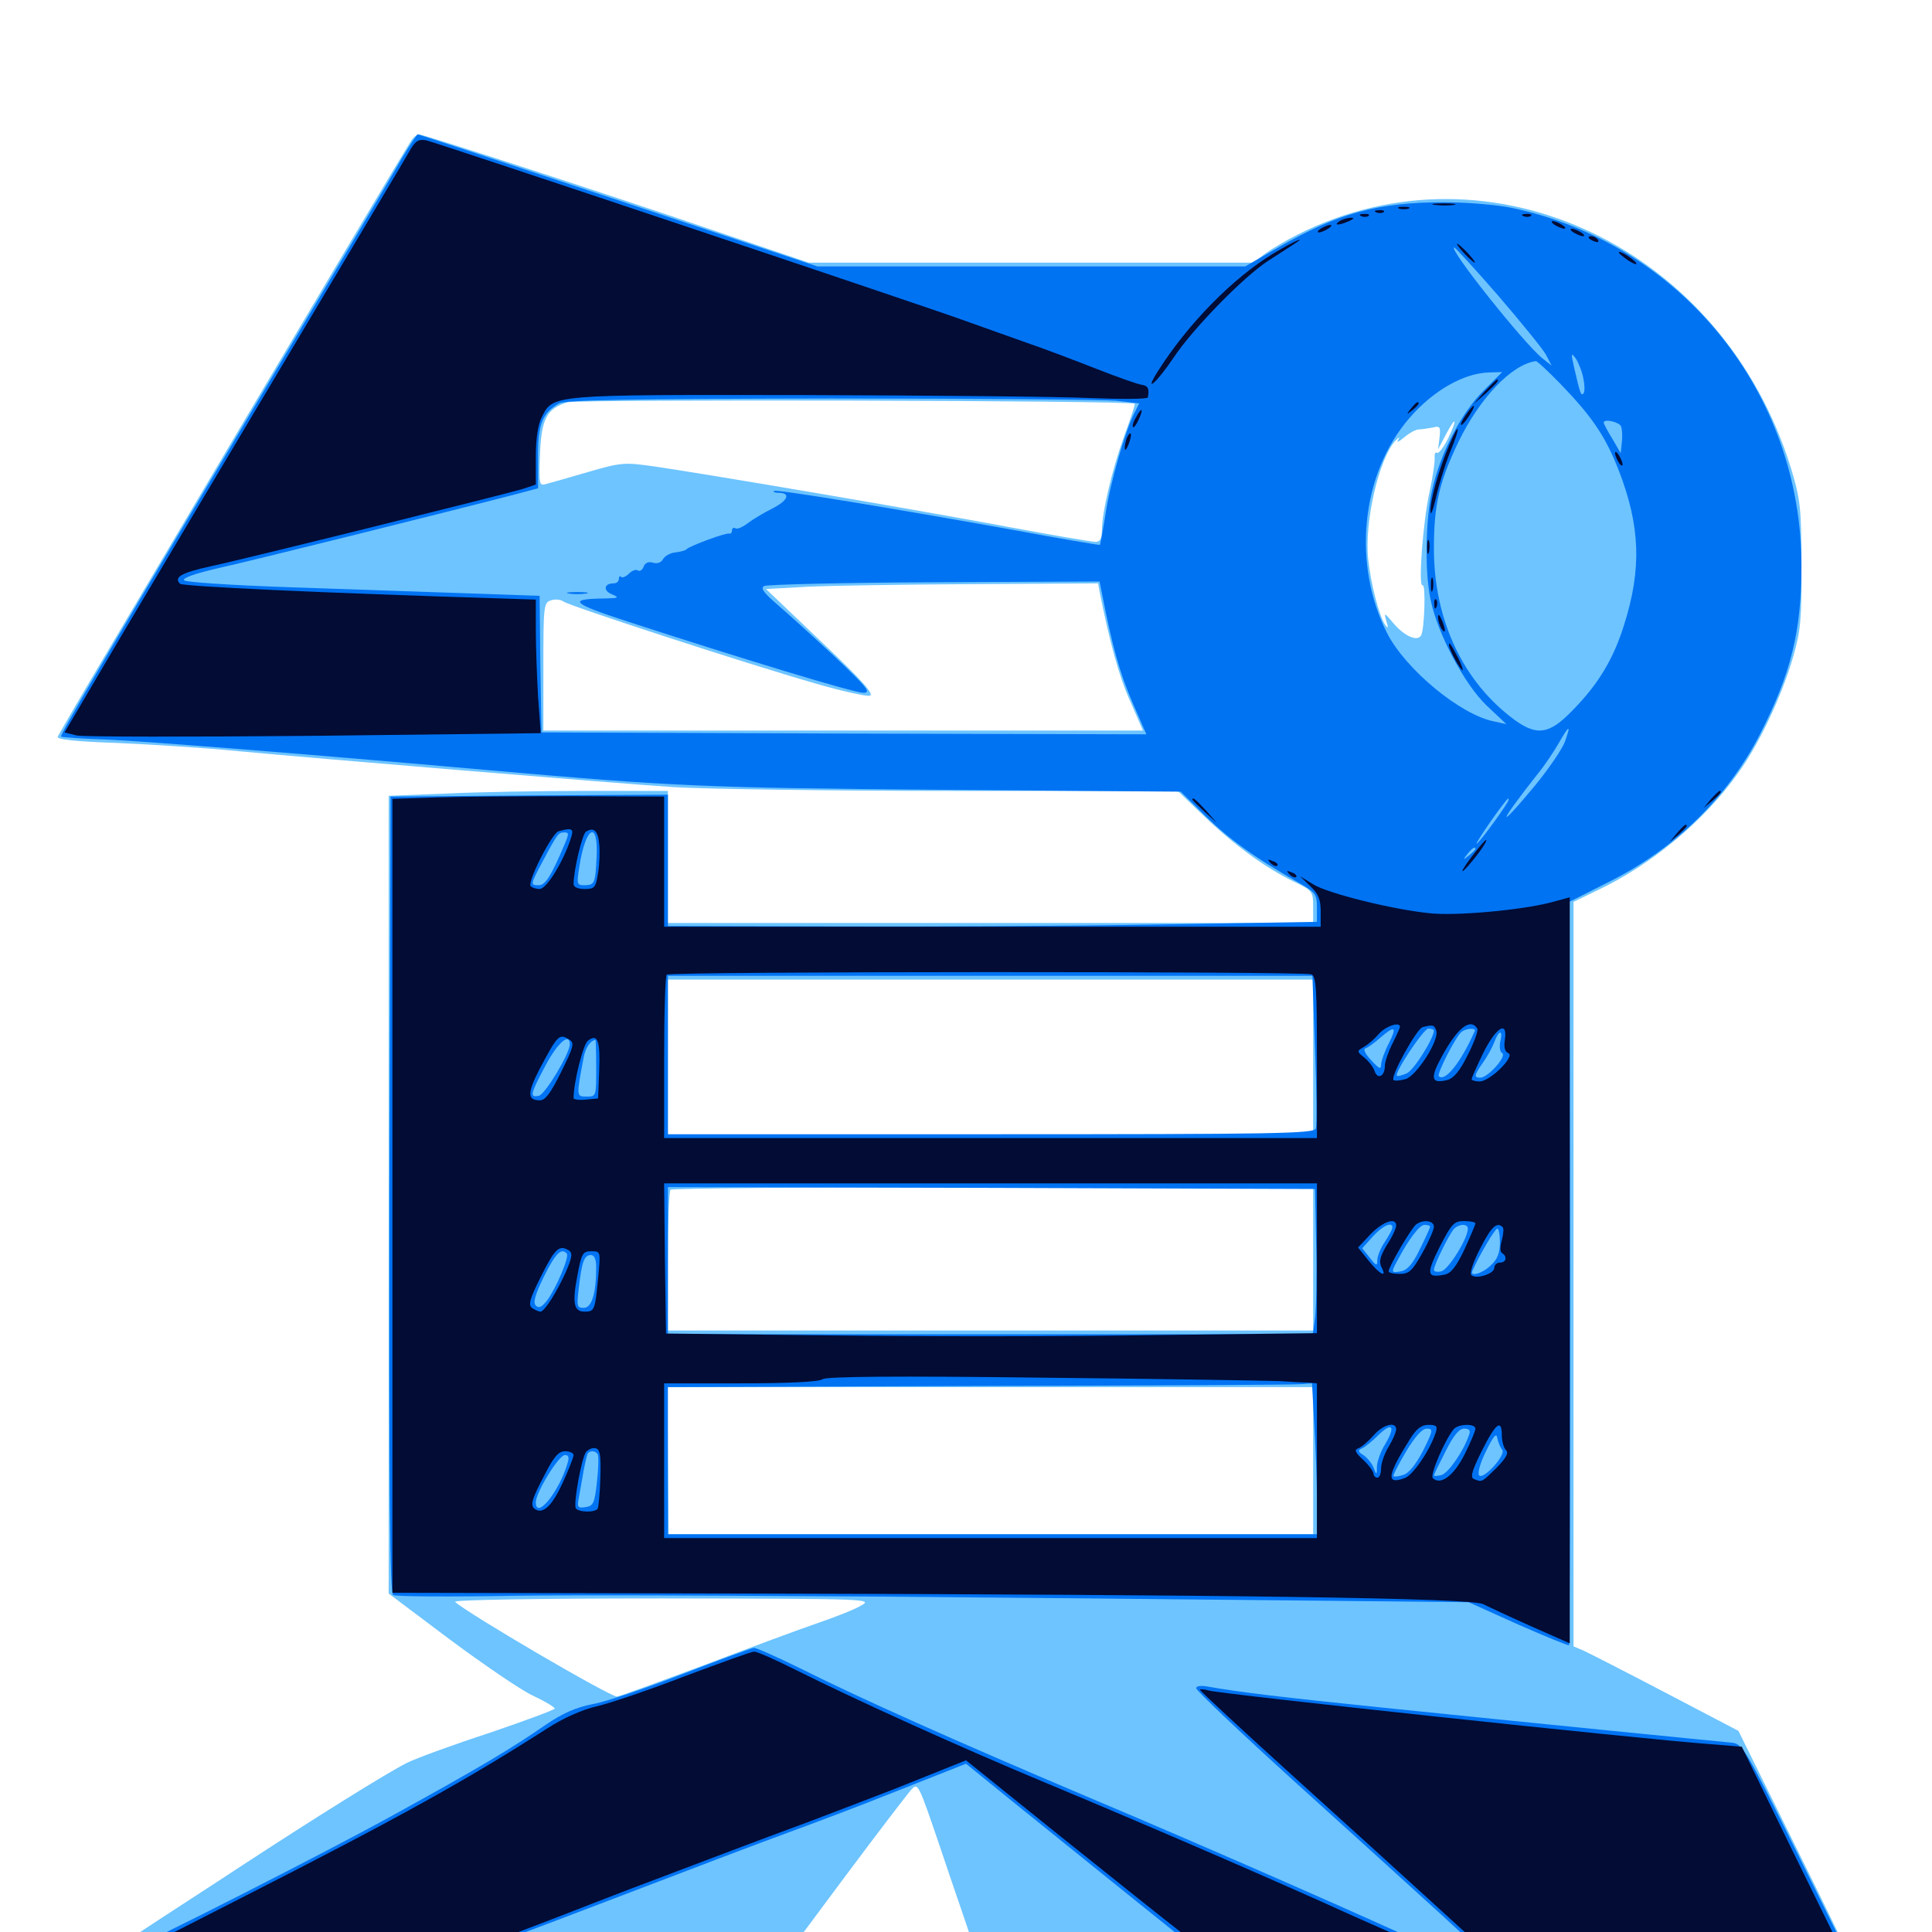 <svg xmlns="http://www.w3.org/2000/svg" viewBox="0 -1000 1000 1000">
	<path fill="#6dc4ff" d="M213.477 -928.125C211.719 -925.977 160.742 -840.234 58.008 -666.797C42.969 -641.602 30.469 -619.922 29.883 -618.75C29.297 -617.188 38.867 -616.211 60.938 -615.43C78.516 -614.648 106.836 -612.891 124.023 -611.133C168.359 -607.031 313.867 -594.922 348.633 -592.578C364.844 -591.602 430.078 -590.625 493.75 -590.625H609.57L623.242 -577.539C638.477 -562.891 654.688 -550.977 669.531 -543.75C679.297 -539.062 679.688 -538.672 679.688 -530.664V-522.266H512.695H345.703V-556.445V-590.625H303.125C279.492 -590.625 247.07 -590.039 230.859 -589.258L201.172 -588.086V-381.641V-175.195L232.617 -151.562C250 -138.672 269.336 -125.391 275.586 -122.461C281.836 -119.531 287.109 -116.406 287.109 -115.625C287.109 -115.039 271.875 -109.375 253.516 -103.125C234.961 -97.07 215.625 -90.039 210.547 -87.5C200.391 -82.422 162.5 -58.789 124.023 -33.594C110.156 -24.414 86.719 -9.375 72.266 0.195L45.898 17.188L81.055 15.82C100.391 15.234 181.25 14.648 260.742 14.453H405.273L436.523 -27.539C453.711 -50.586 469.531 -71.289 471.484 -73.438C475.195 -77.539 475.195 -77.344 486.719 -43.555C492.969 -24.805 500.195 -4.102 502.344 2.539L506.641 14.844H534.961C550.781 15.039 610.547 15.43 667.969 16.016C847.266 17.578 958.984 17.773 958.984 16.211C958.789 15.625 945.508 -11.914 929.297 -44.531L899.805 -104.102L862.5 -123.633C841.992 -134.375 822.852 -144.141 819.922 -145.508L814.453 -147.852V-340.625V-533.203L826.562 -539.062C854.492 -552.148 882.031 -575 899.609 -599.805C910.547 -614.844 922.266 -639.844 928.125 -659.961C932.031 -673.633 932.617 -679.688 932.422 -707.812C932.422 -736.914 931.836 -741.602 927.148 -757.227C892.188 -871.484 771.875 -928.906 671.875 -878.711C666.016 -875.781 658.398 -871.289 654.883 -868.75L648.633 -864.062H533.594H418.555L371.875 -879.883C319.531 -897.852 219.141 -930.469 216.797 -930.469C216.016 -930.469 214.453 -929.297 213.477 -928.125ZM587.305 -791.016C587.695 -790.82 585.156 -783.203 581.836 -774.219C575.586 -756.836 570.312 -734.57 570.312 -725.195C570.312 -721.094 569.336 -719.531 566.992 -719.531C565.039 -719.531 544.531 -723.047 521.484 -727.344C474.609 -736.133 363.086 -755.078 338.477 -758.594C323.438 -760.742 321.68 -760.742 304.297 -755.664C294.336 -752.734 284.57 -750 282.422 -749.414C279.102 -748.438 278.906 -749.609 279.492 -765.039C280.273 -783.398 283.008 -788.477 293.75 -791.797C299.023 -793.359 585.742 -792.773 587.305 -791.016ZM749.609 -773.242C747.266 -768.555 744.727 -765.039 743.75 -765.625C742.969 -766.211 742.383 -765.039 742.578 -763.086C742.773 -761.133 741.602 -752.93 739.844 -744.922C736.523 -730.078 733.984 -695.703 736.328 -697.07C738.086 -698.047 737.305 -673.828 735.547 -671.094C733.594 -667.773 726.953 -670.703 721.289 -677.344C716.602 -683.008 716.211 -683.203 717.578 -678.516C718.75 -674.805 718.555 -674.414 716.992 -676.562C713.867 -681.055 709.57 -697.656 708.203 -710.352C706.055 -729.492 713.672 -762.5 722.266 -771.875C724.023 -773.828 724.805 -774.023 723.633 -772.266C722.656 -770.703 724.023 -771.289 726.562 -773.438C729.297 -775.781 732.812 -777.734 734.375 -777.734C735.938 -777.734 739.258 -778.32 741.602 -778.711C745.312 -779.688 745.703 -779.102 745.117 -773.633L744.336 -767.383L748.242 -774.805C753.516 -784.961 754.688 -783.789 749.609 -773.242ZM569.141 -693.75C574.414 -667.383 579.297 -649.609 584.961 -637.109L591.602 -621.875H436.328H281.25V-654.883C281.25 -686.523 281.445 -688.086 285.156 -689.258C287.5 -690.039 290.234 -689.648 291.602 -688.672C294.336 -686.523 385.742 -656.641 421.875 -646.289C435.156 -642.383 447.852 -639.648 450 -639.844C452.93 -640.234 447.266 -646.875 425.195 -667.773L396.484 -695.117L417.578 -696.289C429.102 -696.875 467.773 -697.461 503.32 -697.656L568.359 -698.047ZM679.688 -452.93V-412.891H512.695H345.703V-452.93V-492.969H512.695H679.688ZM679.688 -348.438V-311.328H512.695H345.703V-347.07C345.703 -366.797 346.289 -383.594 347.07 -384.18C347.656 -384.961 422.852 -385.547 514.062 -385.547H679.688ZM679.688 -243.945V-205.859H512.891H346.094L345.703 -243.945L345.508 -282.031H512.695H679.688ZM445.312 -168.75C441.602 -166.602 431.445 -162.695 422.852 -159.766C414.258 -156.836 387.891 -147.07 364.258 -138.086C340.625 -129.297 320.508 -121.875 319.336 -121.875C315.43 -121.875 241.406 -165.234 235.547 -170.898C234.375 -171.875 276.562 -172.656 342.969 -172.656C451.562 -172.461 452.148 -172.461 445.312 -168.75Z"/>
	<path fill="#0073f3" d="M207.617 -917.383C203.516 -909.961 173.242 -859.375 140.625 -804.492C51.367 -654.492 30.859 -619.727 31.641 -618.75C32.031 -618.359 42.969 -617.578 55.859 -617.188C76.562 -616.211 158.398 -609.766 252.93 -601.367C348.242 -592.969 364.844 -592.188 487.695 -591.211L611.133 -590.234L624.414 -577.148C636.914 -565.039 650.391 -555.469 672.461 -542.969C680.859 -538.086 681.641 -537.109 681.641 -530.273V-522.852L600.195 -521.484C555.273 -520.703 479.688 -520.312 432.227 -520.508L345.703 -520.703V-554.688V-588.672L274.023 -588.281L202.148 -587.695L201.562 -381.836C201.367 -225.977 201.758 -175.391 203.516 -174.414C204.688 -173.633 232.617 -173.438 265.43 -174.023C298.242 -174.609 423.047 -174.023 542.578 -172.852L760.156 -170.703L785.742 -159.18C800 -152.93 811.914 -148.047 812.109 -148.438C812.5 -148.633 812.695 -235.352 812.695 -341.016L812.305 -533.203L832.422 -543.359C866.992 -560.547 894.141 -587.305 910.938 -619.922C926.953 -651.172 932.422 -673.242 932.422 -706.836C932.617 -796.68 870.312 -873.828 782.617 -892.383C775.195 -893.945 759.375 -895.312 747.461 -895.312C713.086 -895.312 692.383 -889.648 661.523 -871.875L644.531 -862.109H533.789H423.047L320.117 -896.289C263.477 -915.039 216.602 -930.469 216.211 -930.469C215.82 -930.469 211.914 -924.609 207.617 -917.383ZM775.391 -847.07C787.305 -833.203 798.438 -819.531 800.195 -816.406L803.125 -810.742L798.438 -814.453C788.867 -822.07 749.219 -871.875 752.734 -871.875C753.32 -871.875 763.477 -860.742 775.391 -847.07ZM819.531 -804.102C820.312 -800.391 820.312 -796.875 819.531 -796.289C818.359 -795.117 817.969 -795.898 814.844 -809.375C813.086 -817.188 813.086 -817.773 815.625 -814.453C816.992 -812.305 818.945 -807.617 819.531 -804.102ZM807.812 -801.172C824.219 -784.18 831.055 -774.023 837.891 -756.445C849.023 -727.734 849.805 -705.469 840.625 -676.562C835.156 -658.984 827.344 -645.898 813.867 -632.227C801.953 -619.922 795.703 -618.945 783.984 -627.344C757.422 -646.875 742.188 -678.906 742.188 -716.016C742.188 -738.867 744.922 -750.391 754.883 -771.289C766.016 -794.141 782.422 -811.328 794.922 -813.086C795.508 -813.281 801.367 -807.812 807.812 -801.172ZM767.773 -797.656C756.445 -786.328 745.703 -765.82 741.406 -746.875C737.891 -732.031 737.305 -704.492 740.43 -689.844C743.945 -672.07 758.203 -645.508 769.531 -634.766L779.688 -625.195L773.438 -626.562C756.055 -629.883 727.539 -653.516 717.969 -672.266C699.805 -708.203 704.492 -754.688 729.492 -783.594C741.797 -797.852 757.812 -807.031 771.094 -807.227L777.539 -807.422ZM577.734 -792.578L589.648 -791.211L587.109 -786.133C582.422 -776.953 574.609 -750.195 572.266 -734.18C570.898 -725.586 569.531 -718.359 569.336 -717.969C569.141 -717.773 549.219 -721.094 525.195 -725.586C462.109 -736.914 401.758 -746.875 400.586 -745.898C400.195 -745.312 401.172 -744.922 402.93 -744.922C409.375 -744.922 408.008 -741.016 400 -736.914C395.312 -734.57 389.453 -731.055 386.914 -729.102C384.375 -727.148 381.641 -725.977 380.664 -726.562C379.688 -727.148 378.906 -726.562 378.906 -725.586C378.906 -724.414 378.32 -723.633 377.539 -723.828C375.781 -724.414 357.031 -717.383 355.469 -715.82C354.883 -715.039 352.344 -714.453 349.609 -714.062C347.07 -713.867 344.141 -712.305 343.164 -710.547C342.188 -708.789 340.039 -708.008 337.891 -708.789C335.742 -709.375 333.984 -708.789 333.203 -706.836C332.617 -705.078 331.25 -704.102 330.273 -704.688C329.297 -705.469 327.148 -704.688 325.586 -703.125C324.023 -701.562 322.266 -700.781 321.484 -701.367C320.898 -702.148 320.312 -701.562 320.312 -700.391C320.312 -699.023 319.141 -698.047 317.578 -698.047C312.5 -698.047 312.109 -694.141 316.797 -692.383C320.703 -690.625 320.312 -690.43 313.477 -690.234C293.359 -690.039 295.312 -687.891 325.391 -678.125C384.766 -658.789 442.188 -641.406 446.875 -641.406C451.172 -641.406 448.828 -644.141 432.031 -660.156C421.094 -670.312 407.812 -682.422 402.539 -686.914C395.312 -693.164 393.555 -695.508 395.508 -696.68C397.07 -697.461 436.719 -698.438 483.789 -698.633L569.141 -699.023L570.508 -692.188C575.781 -665.234 579.492 -651.953 585.938 -636.914L593.359 -619.922L436.719 -620.312L280.273 -620.898L279.688 -656.25L279.297 -691.602L239.648 -692.969C217.969 -693.75 176.953 -695.117 148.633 -696.094C120.312 -697.07 96.289 -698.633 95.312 -699.609C94.141 -700.781 100.977 -703.125 112.695 -705.859C129.688 -709.57 236.133 -736.133 266.797 -744.141L278.516 -747.266V-763.086C278.32 -780.273 280.664 -786.328 289.453 -791.211C292.969 -792.969 324.609 -793.555 429.883 -793.75C504.688 -793.75 571.289 -793.164 577.734 -792.578ZM839.062 -779.297C839.648 -777.734 839.844 -774.023 839.453 -770.898L838.867 -765.43L834.57 -772.852C832.031 -776.953 830.078 -780.664 830.078 -781.25C830.078 -783.398 838.086 -781.641 839.062 -779.297ZM809.961 -616.016C808.594 -612.305 801.562 -601.953 794.336 -593.164C774.023 -568.75 775.391 -573.438 795.898 -599.414C799.414 -603.711 804.297 -610.938 806.836 -615.43C812.305 -625 813.281 -625.195 809.961 -616.016ZM780.078 -584.375C776.367 -578.32 765.234 -563.281 764.258 -563.281C763.867 -563.281 767.188 -568.555 771.68 -575C776.172 -581.445 780.273 -586.719 780.664 -586.719C781.055 -586.719 780.859 -585.547 780.078 -584.375ZM292.188 -562.891C285.352 -546.68 282.227 -541.797 278.906 -541.797C274.414 -541.797 274.414 -541.992 280.859 -554.102C288.672 -568.75 289.062 -569.141 292.188 -569.141C294.531 -569.141 294.531 -568.359 292.188 -562.891ZM308.789 -556.445C308.203 -542.773 307.812 -541.797 302.344 -541.797C298.633 -541.797 298.438 -542.578 299.805 -550.977C302.93 -572.07 309.766 -576.172 308.789 -556.445ZM763.672 -560.547C763.672 -560.156 762.109 -558.594 760.352 -557.227C757.227 -554.688 757.031 -554.883 759.57 -558.008C762.109 -561.133 763.672 -562.109 763.672 -560.547ZM680.664 -456.836C681.445 -435.938 681.641 -417.578 681.055 -415.82C679.883 -413.281 661.133 -412.891 512.695 -412.891H345.703V-453.906V-494.922H512.5H679.297ZM718.75 -459.766C716.602 -455.664 714.844 -450.586 714.844 -448.828C714.844 -446.289 713.672 -446.875 709.766 -451.172C706.445 -454.688 705.469 -457.031 706.836 -457.422C708.203 -457.812 711.523 -460.352 714.453 -462.891C722.07 -469.531 723.242 -468.555 718.75 -459.766ZM742.188 -466.602C742.188 -462.5 731.445 -445.508 727.93 -444.336C725.586 -443.359 723.438 -442.773 723.047 -443.164C721.484 -444.531 736.914 -467.578 739.258 -467.578C740.82 -467.578 742.188 -467.188 742.188 -466.602ZM763.281 -466.211C756.055 -449.805 747.852 -439.844 744.727 -442.969C743.555 -444.141 753.906 -464.258 756.641 -466.016C759.375 -467.969 764.258 -467.969 763.281 -466.211ZM776.562 -460.938C775.977 -458.203 776.367 -455.469 777.539 -454.883C780.078 -453.32 770.117 -442.188 766.211 -442.188C762.695 -442.188 763.086 -443.555 767.578 -450C769.727 -452.93 772.266 -457.617 773.438 -460.547C775.781 -466.992 778.125 -467.188 776.562 -460.938ZM294.922 -459.375C294.727 -454.297 282.031 -433.398 278.906 -432.812C274.023 -431.836 274.414 -433.594 282.422 -448.633C288.672 -460.352 294.922 -465.82 294.922 -459.375ZM308.594 -447.07C308.594 -432.617 308.594 -432.422 303.711 -432.422C298.242 -432.422 298.242 -432.227 302.148 -452.93C303.125 -457.812 305.664 -461.523 308.203 -461.719C308.398 -461.719 308.594 -455.078 308.594 -447.07ZM681.25 -355.273C681.641 -339.258 681.25 -322.266 680.664 -317.773L679.492 -309.375H512.5H345.703V-347.461V-385.547L513.281 -385.156L680.664 -384.57ZM720.703 -364.648C720.703 -363.672 718.945 -360.547 716.797 -357.227C714.648 -354.102 712.891 -349.805 712.891 -347.656C712.891 -344.531 712.305 -344.727 708.984 -349.023L705.078 -353.906L710.547 -359.961C715.43 -365.43 720.703 -367.969 720.703 -364.648ZM740.234 -365.039C740.234 -364.648 737.891 -359.375 734.961 -353.516C731.445 -346.094 728.516 -342.578 725.195 -341.992C720.117 -341.016 719.922 -341.406 723.047 -347.07C729.102 -358.594 734.766 -366.016 737.305 -366.016C738.867 -366.016 740.234 -365.625 740.234 -365.039ZM759.766 -364.062C759.766 -358.984 749.805 -342.969 746.094 -341.992C743.945 -341.406 742.188 -341.797 742.188 -342.773C742.188 -345.117 749.609 -360.156 752.344 -363.672C754.883 -366.602 759.766 -366.797 759.766 -364.062ZM776.367 -356.836C776.367 -351.562 775 -348.047 771.68 -345.117C767.383 -340.82 760.547 -338.867 762.109 -342.188C765.82 -350.586 773.828 -364.062 775 -364.062C775.781 -364.062 776.367 -360.742 776.367 -356.836ZM293.359 -351.172C294.922 -349.805 287.891 -333.203 283.203 -326.953C280.469 -323.438 278.906 -322.656 277.344 -324.219C275.781 -325.781 276.953 -329.883 281.641 -339.453C287.5 -351.172 290.43 -354.297 293.359 -351.172ZM308.594 -344.141C308.594 -330.273 306.25 -323.047 302.148 -323.047C298.633 -323.047 298.438 -323.828 299.609 -333.594C301.172 -346.875 302.344 -350.391 305.859 -350.391C307.617 -350.391 308.594 -348.242 308.594 -344.141ZM680.273 -262.109C681.055 -250 681.641 -232.422 681.641 -223.047V-205.859H513.672H345.703V-243.945V-282.031L507.422 -282.617C596.289 -282.812 671.289 -283.203 674.023 -283.594L679.102 -283.984ZM716.992 -252.539C714.648 -248.828 712.891 -243.75 712.695 -241.016C712.695 -236.328 712.5 -236.328 710.938 -240.43C709.961 -242.773 707.617 -245.508 705.664 -246.875C702.93 -248.438 702.734 -249.414 704.688 -250.195C706.25 -250.781 710.156 -253.906 713.477 -257.227C720.703 -264.258 722.461 -261.719 716.992 -252.539ZM736.523 -249.023C732.617 -241.602 729.102 -237.305 726.172 -236.523C723.828 -235.742 721.484 -235.547 721.289 -235.938C720.898 -236.328 723.828 -241.992 727.734 -248.633C732.422 -256.445 736.133 -260.547 738.477 -260.547C741.992 -260.547 741.797 -259.57 736.523 -249.023ZM760.352 -257.227C757.422 -248.633 749.609 -237.5 746.094 -236.523C743.945 -235.938 742.188 -235.938 742.188 -236.328C742.188 -236.719 744.922 -242.383 748.242 -248.828C752.344 -257.031 755.273 -260.547 757.812 -260.547C760.547 -260.547 761.328 -259.57 760.352 -257.227ZM777.539 -249.609C779.688 -247.07 767.969 -233.984 765.625 -236.328C764.648 -237.305 766.016 -242.578 769.141 -248.828C773.047 -256.836 774.609 -258.594 775 -255.664C775.391 -253.516 776.562 -250.781 777.539 -249.609ZM309.375 -247.266C309.961 -246.289 309.766 -239.844 308.984 -233.008C307.812 -221.875 307.031 -220.508 303.125 -219.922C299.023 -219.336 298.633 -219.727 299.609 -224.805C300.195 -227.734 301.172 -233.789 301.953 -238.086C302.734 -242.383 303.711 -246.484 304.102 -247.461C305.273 -249.414 308.203 -249.219 309.375 -247.266ZM293.75 -242.578C289.258 -227.539 277.344 -213.086 277.344 -222.461C277.344 -227.539 289.258 -246.875 292.383 -246.875C294.336 -246.875 294.727 -245.703 293.75 -242.578ZM294.531 -692.773C291.992 -693.164 293.945 -693.555 298.828 -693.555C303.711 -693.555 305.664 -693.164 303.32 -692.773C300.781 -692.383 296.875 -692.383 294.531 -692.773ZM353.516 -133.594C334.766 -126.367 313.672 -119.141 306.836 -117.969C297.852 -116.211 291.016 -113.086 282.422 -107.227C264.648 -94.922 248.633 -85.352 204.688 -61.133C167.969 -40.82 77.539 5.078 63.086 10.938C59.57 12.305 56.641 13.867 56.641 14.648C56.641 16.797 228.906 15.039 237.305 12.695C241.602 11.523 277.148 -1.758 316.406 -16.797C355.664 -31.836 396.875 -47.461 408.203 -51.562C419.531 -55.664 444.922 -65.234 464.453 -73.047L500 -87.109L523.828 -67.773C537.109 -57.031 566.016 -33.789 588.281 -15.82L628.906 16.797L693.75 16.602L758.789 16.406L742.188 8.594C711.719 -5.664 625.195 -43.75 562.5 -70.117C493.359 -99.414 445.703 -120.703 414.062 -136.523C402.148 -142.383 391.602 -147.07 390.234 -147.07C388.867 -146.875 372.266 -140.82 353.516 -133.594ZM619.141 -126.172C619.141 -125 641.797 -103.516 669.336 -78.516C697.07 -53.516 731.836 -21.875 746.875 -8.203L774.023 16.797H866.406H958.789L930.469 -40.43C902.734 -96.289 901.953 -97.461 895.898 -98.047C887.109 -98.828 785.352 -108.984 716.797 -116.016C663.672 -121.484 642.188 -124.023 625.586 -126.953C621.68 -127.734 619.141 -127.344 619.141 -126.172Z"/>
	<path fill="#020c35" d="M212.695 -923.047C211.133 -920.117 183.008 -873.047 150.391 -818.164C117.773 -763.477 78.125 -696.68 62.109 -669.727L33.398 -620.898L39.648 -619.336C43.164 -618.555 98.633 -618.555 162.891 -619.141L279.883 -620.508L278.516 -639.258C277.93 -649.609 277.344 -665.039 277.344 -673.828V-689.648L265.234 -690.039C163.867 -693.164 94.531 -696.484 93.164 -697.852C89.844 -701.172 93.75 -703.516 108.789 -706.836C128.906 -711.133 262.891 -744.531 271.094 -747.07L277.344 -749.219V-763.672C277.344 -773.242 278.516 -780.469 280.469 -784.18C286.328 -795.898 285.156 -795.703 416.406 -795.508C482.227 -795.312 549.023 -794.727 565.039 -793.945C580.859 -793.359 593.945 -793.359 594.141 -794.336C594.922 -798.828 594.336 -800.195 591.211 -800.781C589.258 -800.977 578.711 -804.688 567.773 -808.984C556.836 -813.281 540.43 -819.531 531.25 -822.656C522.07 -825.977 508.008 -830.859 500 -833.789C475.781 -842.578 225.977 -926.172 220.703 -927.344C216.797 -928.125 215.234 -927.148 212.695 -923.047ZM742.773 -893.945C739.648 -894.336 741.797 -894.727 747.07 -894.727C752.539 -894.727 754.883 -894.336 752.539 -893.945C750 -893.555 745.703 -893.555 742.773 -893.945ZM724.219 -891.992C722.852 -892.578 723.828 -892.969 726.562 -892.969C729.297 -892.969 730.273 -892.578 729.102 -891.992C727.734 -891.602 725.391 -891.602 724.219 -891.992ZM712.5 -890.039C710.938 -890.625 711.523 -891.211 713.672 -891.211C715.82 -891.406 716.992 -890.82 716.211 -890.234C715.625 -889.648 713.867 -889.453 712.5 -890.039ZM704.688 -888.086C703.125 -888.672 703.711 -889.258 705.859 -889.258C708.008 -889.453 709.18 -888.867 708.398 -888.281C707.812 -887.695 706.055 -887.5 704.688 -888.086ZM788.672 -888.086C787.109 -888.672 787.695 -889.258 789.844 -889.258C791.992 -889.453 793.164 -888.867 792.383 -888.281C791.797 -887.695 790.039 -887.5 788.672 -888.086ZM693.359 -885.547C689.844 -883.203 692.969 -883.203 698.242 -885.547C700.781 -886.719 701.172 -887.305 699.219 -887.305C697.656 -887.305 694.922 -886.523 693.359 -885.547ZM804.688 -883.594C806.25 -882.617 808.594 -881.641 809.57 -881.641C810.742 -881.641 810.156 -882.617 808.594 -883.594C807.031 -884.57 804.883 -885.547 803.711 -885.547C802.734 -885.547 803.125 -884.57 804.688 -883.594ZM683.594 -881.641C682.031 -880.664 681.641 -879.688 682.617 -879.688C683.789 -879.688 685.938 -880.664 687.5 -881.641C689.062 -882.617 689.648 -883.594 688.477 -883.594C687.5 -883.594 685.156 -882.617 683.594 -881.641ZM814.453 -879.688C816.016 -878.711 818.359 -877.734 819.336 -877.734C820.508 -877.734 819.922 -878.711 818.359 -879.688C816.797 -880.664 814.648 -881.641 813.477 -881.641C812.5 -881.641 812.891 -880.664 814.453 -879.688ZM822.266 -876.953C822.266 -878.516 825.977 -877.734 827.148 -875.781C827.734 -874.609 826.953 -874.414 825.391 -875C823.633 -875.586 822.266 -876.562 822.266 -876.953ZM659.375 -868.945C638.281 -856.25 615.039 -832.617 599.414 -808.008C591.602 -795.703 598.633 -801.758 607.422 -814.844C617.578 -830.078 643.555 -856.641 656.445 -865.039C661.523 -868.359 667.188 -871.875 669.141 -873.242C677.734 -878.711 669.727 -875.195 659.375 -868.945ZM757.812 -868.945C760.352 -866.211 762.891 -864.062 763.281 -864.062C763.867 -864.062 762.305 -866.211 759.766 -868.945C757.227 -871.68 754.688 -873.828 754.297 -873.828C753.711 -873.828 755.273 -871.68 757.812 -868.945ZM837.891 -869.336C837.891 -868.75 840.234 -866.992 842.969 -865.039C845.898 -863.281 847.461 -862.695 846.875 -863.867C845.508 -866.016 837.891 -870.703 837.891 -869.336ZM768.359 -797.266L762.695 -790.82L769.141 -796.484C775 -801.953 776.367 -803.516 774.805 -803.516C774.414 -803.516 771.68 -800.586 768.359 -797.266ZM730.273 -788.477C727.734 -785.352 727.93 -785.156 731.055 -787.695C734.18 -790.234 735.156 -791.797 733.594 -791.797C733.203 -791.797 731.641 -790.234 730.273 -788.477ZM760.352 -787.5C757.422 -783.594 755.469 -780.078 756.445 -780.078C757.031 -780.078 758.789 -782.227 760.547 -784.961C763.867 -790.039 763.672 -791.797 760.352 -787.5ZM587.891 -783.789C586.523 -781.641 585.938 -779.297 586.523 -778.906C586.914 -778.516 588.281 -780.273 589.453 -783.008C592.188 -788.867 590.82 -789.453 587.891 -783.789ZM750 -769.336C744.727 -756.836 740.234 -741.211 740.43 -735.352C740.43 -732.617 741.602 -735.547 743.164 -741.992C744.531 -748.438 747.852 -759.18 750.586 -766.016C756.25 -779.688 755.664 -782.812 750 -769.336ZM583.203 -773.242C582.617 -771.484 582.031 -768.945 582.227 -767.773C582.227 -766.406 583.203 -767.578 584.18 -770.117C585.156 -772.656 585.742 -775.195 585.156 -775.586C584.766 -775.977 583.984 -775 583.203 -773.242ZM835.938 -765.43C835.938 -764.453 836.914 -762.109 837.891 -760.547C838.867 -758.984 839.844 -758.594 839.844 -759.57C839.844 -760.742 838.867 -762.891 837.891 -764.453C836.914 -766.016 835.938 -766.602 835.938 -765.43ZM738.672 -716.602C738.672 -713.477 739.062 -712.305 739.648 -714.258C740.039 -716.016 740.039 -718.75 739.648 -720.117C739.062 -721.289 738.672 -719.922 738.672 -716.602ZM740.625 -697.07C740.625 -693.945 741.016 -692.773 741.602 -694.727C741.992 -696.484 741.992 -699.219 741.602 -700.586C741.016 -701.758 740.625 -700.391 740.625 -697.07ZM742.383 -687.109C742.383 -684.961 742.969 -684.375 743.555 -685.938C744.141 -687.305 743.945 -689.062 743.359 -689.648C742.773 -690.43 742.188 -689.258 742.383 -687.109ZM744.336 -680.469C744.336 -678.906 745.117 -676.172 746.094 -674.609C748.438 -671.094 748.438 -674.219 746.094 -679.492C744.922 -682.031 744.336 -682.422 744.336 -680.469ZM750 -666.016C750 -663.867 755.859 -653.125 757.031 -653.125C757.422 -653.125 756.445 -656.055 754.688 -659.57C750.977 -666.602 750 -668.164 750 -666.016ZM885.547 -586.328L881.836 -581.836L886.328 -585.547C890.43 -589.062 891.602 -590.625 890.039 -590.625C889.648 -590.625 887.695 -588.672 885.547 -586.328ZM227.148 -587.305L203.125 -586.523V-381.055V-175.586L386.328 -175.195C640.234 -174.609 761.328 -172.852 767.578 -169.727C770.312 -168.359 781.641 -163.086 792.578 -158.203L812.5 -149.414V-342.578V-535.547L802.344 -532.812C787.109 -528.906 753.32 -525.781 739.648 -527.344C720.703 -529.297 687.5 -537.5 679.883 -542.188L672.852 -546.484L678.32 -541.211C682.422 -537.305 683.594 -534.375 683.594 -528.125V-520.312H513.672H343.75V-554.102V-587.695L297.266 -587.891C271.875 -587.891 240.234 -587.695 227.148 -587.305ZM295.703 -566.797C291.992 -554.688 283.008 -539.844 279.297 -539.844C277.344 -539.844 275.195 -540.625 274.609 -541.406C273.047 -543.945 285.742 -568.75 289.062 -569.727C295.898 -571.68 297.07 -571.094 295.703 -566.797ZM310.156 -563.086C310.547 -559.57 310.352 -552.734 309.57 -548.242C308.398 -540.625 307.812 -539.844 302.539 -539.844C299.219 -539.844 296.875 -540.82 296.875 -542.383C296.875 -549.414 301.367 -568.359 303.32 -569.531C307.422 -572.07 309.57 -569.922 310.156 -563.086ZM678.711 -495.703C681.25 -494.727 681.641 -488.281 681.641 -452.734V-410.938H512.695H343.75V-452.539C343.75 -475.586 344.336 -494.922 345.117 -495.508C346.68 -497.266 674.414 -497.266 678.711 -495.703ZM724.609 -468.555C724.609 -467.969 722.852 -464.062 720.703 -459.766C718.555 -455.469 716.797 -450.391 716.797 -448.242C716.797 -442.969 713.086 -441.016 711.523 -445.508C710.938 -447.461 708.594 -450.586 706.25 -452.539C702.148 -455.859 702.148 -455.859 706.055 -458.203C708.203 -459.375 711.719 -462.5 713.867 -465.039C717.383 -468.945 724.609 -471.289 724.609 -468.555ZM743.359 -466.602C745.312 -461.914 733.008 -442.773 727.344 -441.406C724.414 -440.625 721.68 -440.43 721.289 -441.016C719.531 -442.773 733.203 -467.383 736.328 -468.359C741.602 -469.727 742.383 -469.531 743.359 -466.602ZM764.648 -467.578C765.234 -466.602 763.086 -460.547 759.766 -454.102C755.664 -445.703 752.539 -441.992 749.219 -441.016C740.625 -438.867 740.039 -441.797 746.484 -453.516C754.492 -468.164 761.133 -473.242 764.648 -467.578ZM778.906 -461.719C778.32 -458.008 778.906 -455.664 780.664 -454.883C784.57 -453.516 771.289 -440.234 765.82 -440.234C763.672 -440.234 761.719 -440.82 761.719 -441.406C761.719 -442.188 764.453 -448.242 767.773 -455.078C774.414 -468.359 780.469 -472.07 778.906 -461.719ZM294.922 -461.719C297.461 -460.156 296.68 -457.617 290.43 -445.117C285.156 -434.375 282.227 -430.469 279.492 -430.469C272.852 -430.469 272.852 -434.18 279.297 -446.68C288.867 -464.648 289.453 -465.234 294.922 -461.719ZM310.156 -445.898L309.57 -431.445L303.32 -430.859C299.805 -430.469 296.875 -430.859 296.875 -431.641C296.875 -439.453 301.758 -459.375 304.297 -461.328C309.375 -465.234 310.742 -461.328 310.156 -445.898ZM681.641 -348.828V-309.961L599.219 -308.984C553.711 -308.203 477.93 -308.203 430.664 -308.789L344.727 -309.766L344.141 -348.633L343.75 -387.5H512.695H681.641ZM722.656 -365.625C722.656 -364.258 720.508 -359.57 717.773 -355.469C714.258 -349.609 713.672 -346.875 715.039 -344.141C718.164 -338.281 714.258 -340.234 708.398 -347.461L702.93 -354.297L709.375 -361.133C715.82 -367.773 722.656 -370.117 722.656 -365.625ZM742.188 -365.039C742.188 -363.477 739.453 -357.227 736.133 -351.367C731.055 -342.188 729.297 -340.625 724.414 -340.625C721.289 -340.625 718.75 -341.211 718.75 -341.992C718.75 -344.336 730.859 -365.039 733.203 -366.406C736.914 -368.945 742.188 -368.164 742.188 -365.039ZM763.672 -366.797C763.672 -366.211 761.133 -360.156 758.008 -353.32C753.711 -344.336 751.172 -341.016 747.656 -340.234C738.477 -338.477 738.086 -340.43 745.117 -354.492C751.367 -366.602 752.539 -367.969 757.812 -367.969C761.133 -367.969 763.672 -367.383 763.672 -366.797ZM777.734 -364.844C778.516 -364.258 778.125 -361.133 777.344 -358.008C776.367 -354.688 776.367 -351.953 777.539 -351.367C780.273 -349.609 779.688 -346.484 776.367 -346.484C774.805 -346.484 773.438 -345.312 773.438 -343.75C773.438 -340.625 763.867 -337.695 761.523 -340.039C760.547 -341.016 762.695 -347.266 766.211 -353.906C771.875 -365.039 774.805 -367.773 777.734 -364.844ZM294.531 -352.734C296.484 -351.367 296.094 -349.023 292.773 -341.406C288.086 -331.055 281.836 -321.094 279.688 -321.094C278.906 -321.094 277.148 -321.875 275.586 -322.852C273.242 -324.414 274.023 -327.344 280.078 -339.453C287.305 -353.906 289.453 -355.859 294.531 -352.734ZM309.57 -338.281C308.008 -321.68 307.617 -321.094 302.539 -321.094C297.07 -321.094 296.094 -325.391 298.828 -339.648C300.977 -351.172 301.562 -352.344 306.055 -352.344C310.938 -352.344 310.938 -352.344 309.57 -338.281ZM662.109 -285.156C667.969 -284.766 674.805 -284.375 677.344 -284.375L681.641 -283.984V-243.945V-203.906H512.695H343.75V-243.945V-283.984H383.398C408.008 -283.984 424.023 -284.766 425.781 -286.133C427.734 -287.5 462.891 -287.891 540.039 -286.914C601.367 -286.328 656.25 -285.352 662.109 -285.156ZM722.656 -260.156C722.656 -258.789 720.898 -254.688 718.75 -251.172C716.602 -247.656 714.844 -242.578 714.844 -240.039C714.844 -237.305 714.062 -235.156 712.891 -235.156C711.914 -235.156 710.938 -236.133 710.938 -237.109C710.938 -238.281 708.594 -241.602 705.664 -244.336C701.367 -248.242 700.781 -249.609 703.125 -250.391C704.688 -250.977 708.203 -253.906 710.938 -257.031C715.82 -262.695 722.656 -264.453 722.656 -260.156ZM743.164 -258.594C740.234 -249.609 731.641 -236.719 727.148 -234.961C717.188 -231.25 717.969 -236.328 729.883 -255.273C733.203 -260.547 735.742 -262.5 739.453 -262.5C743.555 -262.5 744.141 -261.719 743.164 -258.594ZM763.672 -260.547C763.672 -259.375 761.133 -253.32 758.008 -247.07C752.344 -235.938 745.508 -231.055 741.602 -234.961C740.039 -236.523 747.656 -254.297 752.344 -260.156C754.688 -263.086 763.672 -263.281 763.672 -260.547ZM777.344 -257.031C777.344 -254.102 778.32 -250.586 779.492 -249.414C781.055 -247.852 779.492 -245.312 774.609 -240.234C766.797 -232.617 767.188 -232.812 763.086 -234.375C760.938 -235.156 761.523 -238.086 766.992 -249.023C774.219 -263.477 777.344 -265.82 777.344 -257.031ZM310.742 -235.156C310.547 -227.148 309.766 -219.922 309.375 -219.141C308.008 -216.992 299.414 -217.188 298.047 -219.336C296.68 -221.484 300.977 -245.312 303.32 -248.438C304.492 -249.805 306.641 -250.781 308.203 -250.391C310.547 -250 311.133 -246.875 310.742 -235.156ZM296.875 -246.875C296.875 -245.703 294.336 -239.258 291.211 -232.422C285.938 -220.898 281.25 -216.211 277.148 -218.75C274.219 -220.508 275 -223.633 281.836 -236.523C286.719 -246.094 289.062 -248.828 292.578 -248.828C294.922 -248.828 296.875 -247.852 296.875 -246.875ZM617.188 -586.133C617.188 -585.742 620.117 -583.008 623.633 -579.688L629.883 -574.023L624.219 -580.469C618.75 -586.328 617.188 -587.695 617.188 -586.133ZM867.969 -568.75L864.258 -564.258L868.75 -567.969C871.094 -570.117 873.047 -572.07 873.047 -572.461C873.047 -574.023 871.484 -572.852 867.969 -568.75ZM763.477 -558.789C756.445 -550 754.492 -545.508 760.547 -552.539C765.43 -558.203 770.312 -565.234 769.141 -565.234C768.75 -565.234 766.211 -562.305 763.477 -558.789ZM657.617 -553.32C658.984 -551.953 660.547 -551.367 661.133 -551.953C661.719 -552.539 660.742 -553.711 658.789 -554.297C656.055 -555.469 655.859 -555.273 657.617 -553.32ZM667.383 -547.461C665.625 -549.414 665.82 -549.609 668.555 -548.438C670.508 -547.852 671.484 -546.68 670.898 -546.094C670.312 -545.508 668.75 -546.094 667.383 -547.461ZM354.492 -132.422C336.328 -125.391 315.625 -118.359 308.789 -116.797C301.172 -115.039 291.211 -110.547 283.398 -105.469C241.016 -78.32 206.445 -59.18 124.023 -17.188L65.43 12.695L148.633 12.891C245.703 12.891 222.266 17.578 326.172 -22.266C363.281 -36.328 400.977 -50.586 410.156 -53.906C419.336 -57.227 443.164 -66.406 463.477 -74.219L500 -88.867L548.047 -50.195C574.609 -28.906 603.711 -5.664 613.086 1.562L629.883 14.844H691.406H752.93L742.188 10.156C736.328 7.617 717.383 -0.781 700.195 -8.398C658.984 -27.148 592.969 -55.664 541.406 -77.148C497.266 -95.508 442.969 -120.117 411.719 -135.742C401.172 -141.016 391.602 -145.312 390.234 -145.117C388.867 -145.117 372.852 -139.258 354.492 -132.422ZM621.094 -125.391C621.094 -124.805 642.773 -104.688 669.336 -80.664C695.898 -56.641 727.344 -28.125 739.062 -17.383C750.781 -6.641 763.672 5.078 767.773 8.594L775 14.844H865.234C916.016 14.844 955.078 14.062 954.688 13.086C954.492 12.109 942.188 -12.695 927.734 -42.188L901.562 -95.898L884.766 -97.266C848.047 -100 632.617 -123.047 625.586 -125C623.047 -125.781 621.094 -125.781 621.094 -125.391Z"/>
</svg>